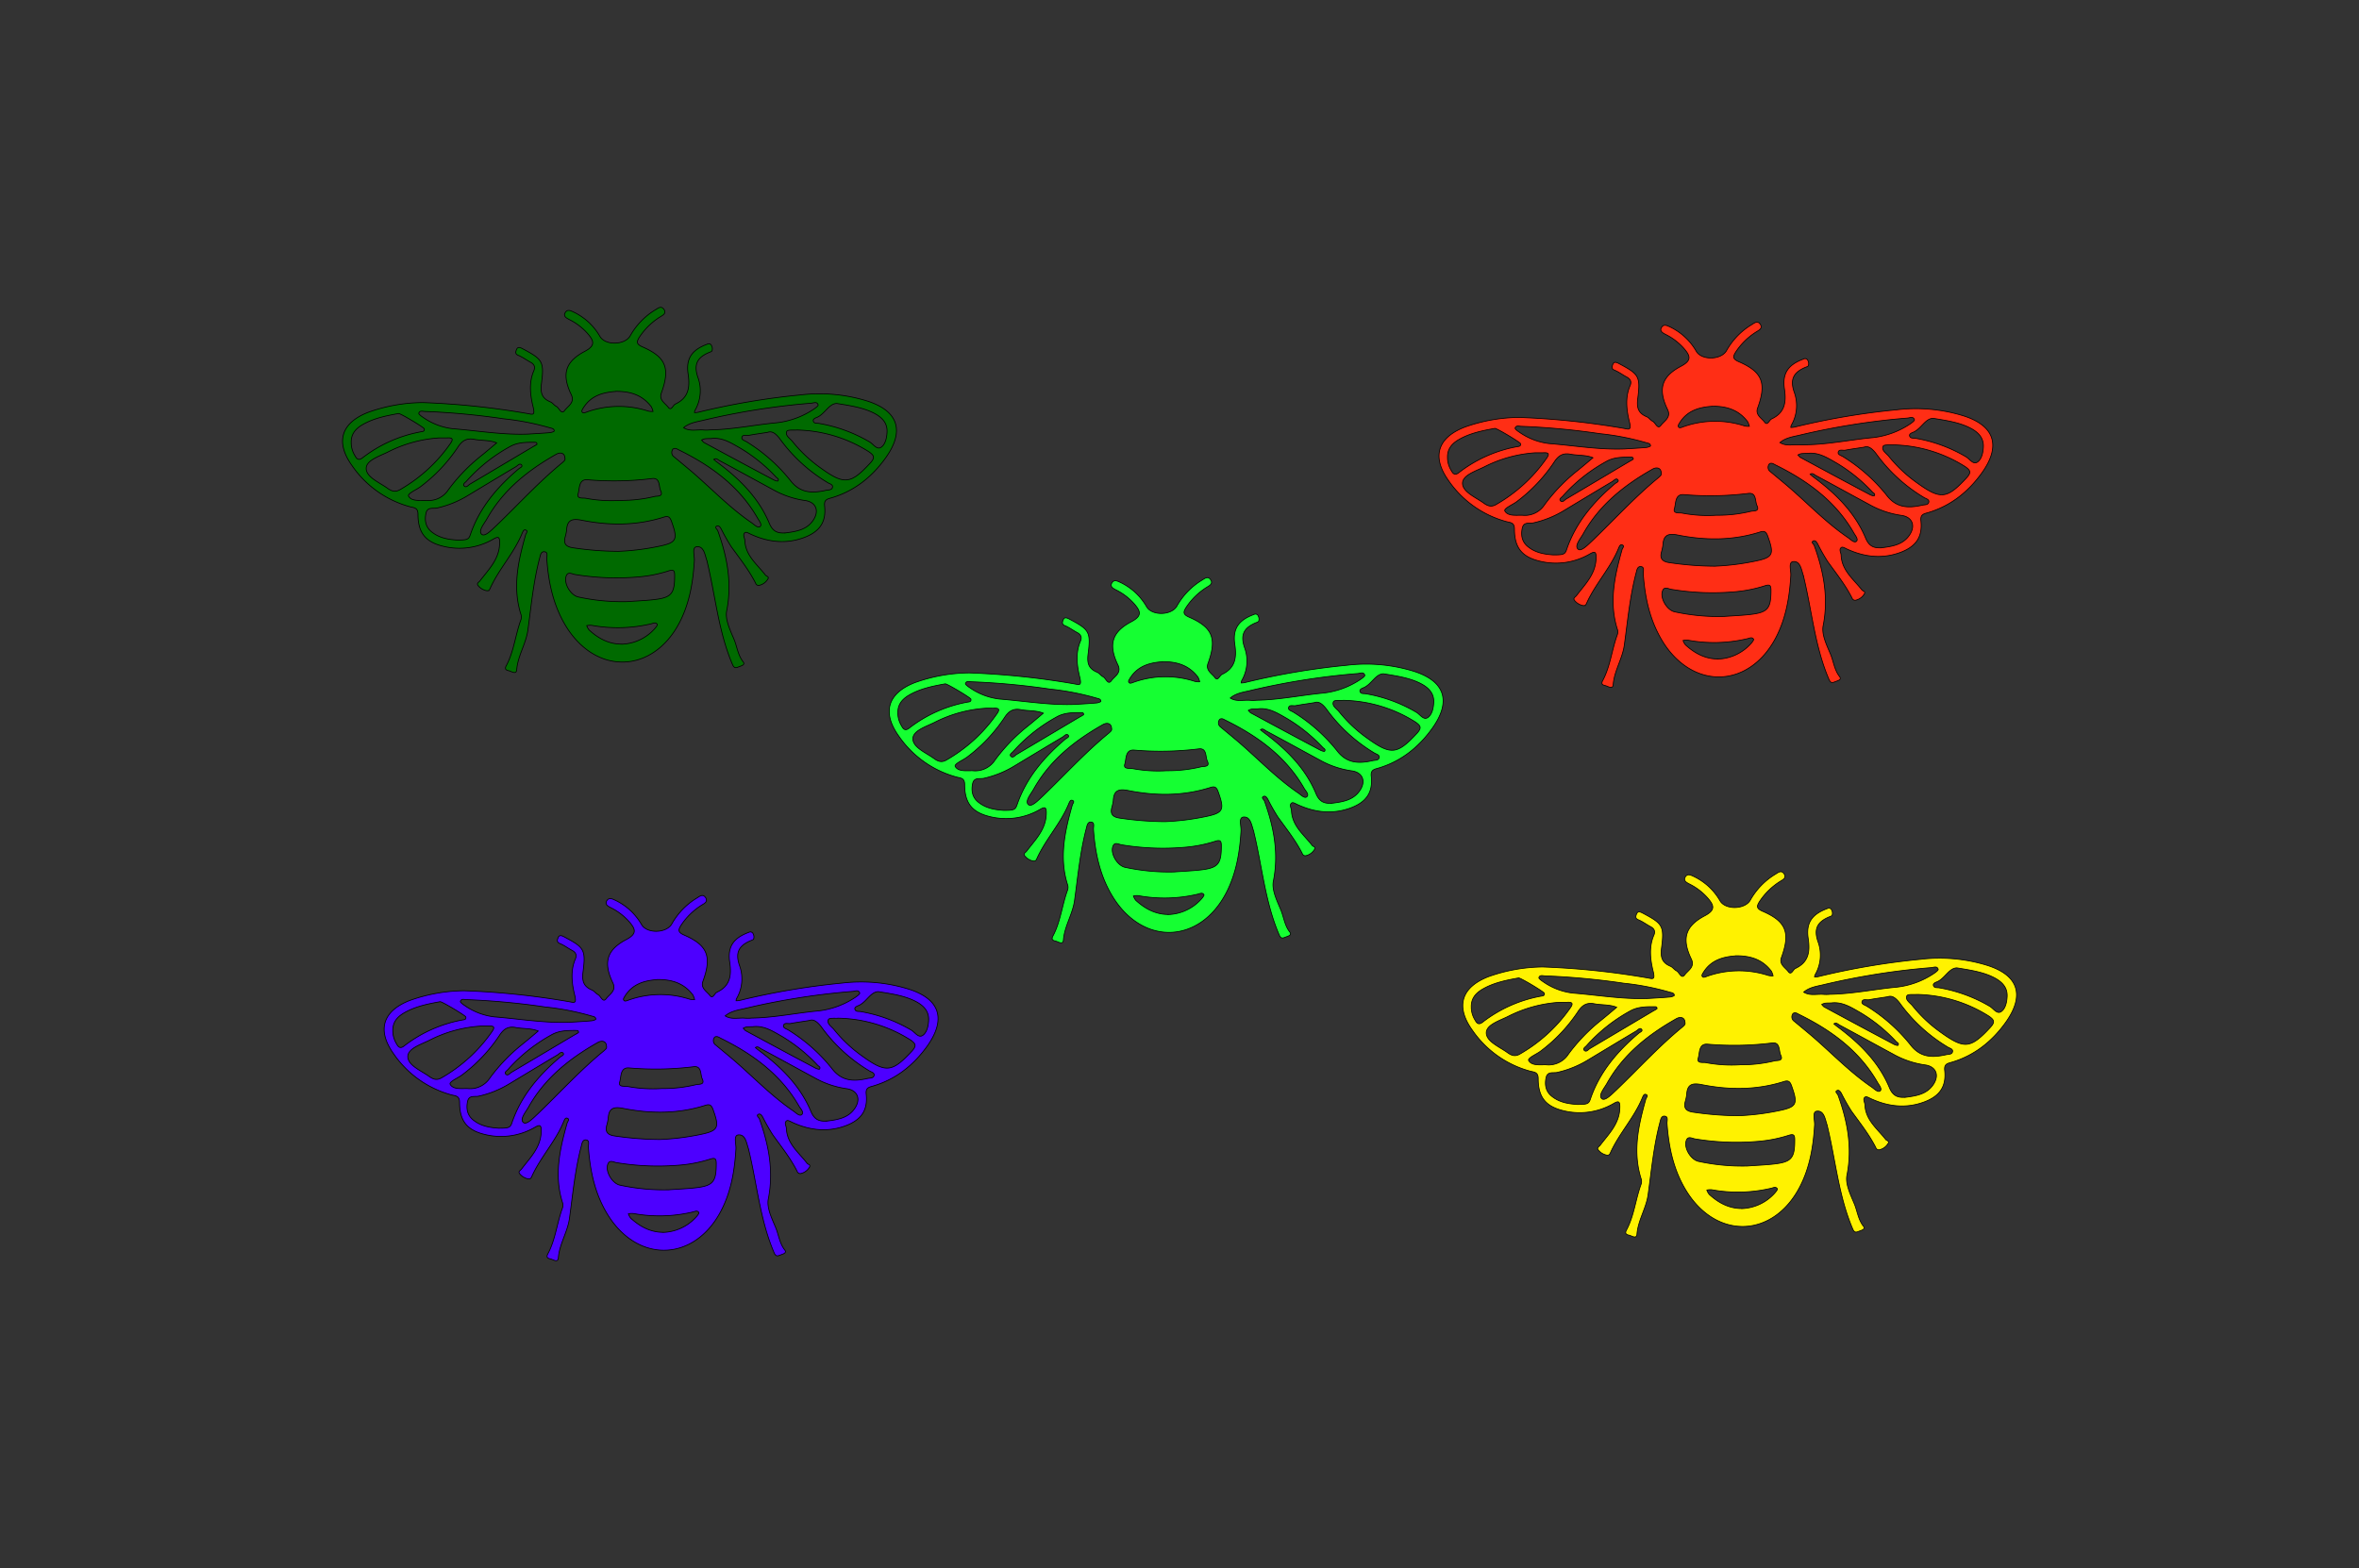 <svg id="katman_1" data-name="katman 1" xmlns="http://www.w3.org/2000/svg" viewBox="0 0 794 527.97"><rect x="0" y="0" width="794" height="527.97" fill="#333333" stroke="none"/><defs><style>.cls-1{fill:#fff200;}.cls-1,.cls-2,.cls-3,.cls-4,.cls-5{stroke:#000;stroke-miterlimit:10;stroke-width:0.25px;}.cls-2{fill:#006a00;}.cls-3{fill:#ff2e15;}.cls-4{fill:#4d00ff;}.cls-5{fill:#15ff32;}</style></defs><path class="cls-1" d="M519.26,325.52a263,263,0,0,1,35.11,3.66c1.81.3,2.77.89,2.11-2-1-4-1.56-8.31.18-12.34.59-1.37.11-2.26-1.14-2.92s-2.59-1.67-4-2.26c-1.18-.44-1-1.18-.66-2s.88-.85,1.92-.33c6.8,3.62,7.43,4.25,6.47,11.75-.41,3.15.11,5,3,6.21.74.3,1.25,1.15,2,1.52,1,.52,1.66,2.92,2.8,1.37s3.55-2.63,2.19-5.4c-3.26-6.84-2-11.05,4.65-14.53,3.59-1.92,3-3.47,1-5.84a20.09,20.09,0,0,0-6.21-4.8c-1-.52-2.18-1.11-1.44-2.37s1.89-.62,2.85-.18a20.26,20.26,0,0,1,8.83,8.17c1.78,3.14,8.39,3,10.2-.19a23.84,23.84,0,0,1,8.36-8.68c1-.59,2.1-1.63,3.06-.11.78,1.29-.44,1.88-1.36,2.44a22.81,22.81,0,0,0-6.91,6.72c-1,1.59-1.22,2.4,1,3.37,8,3.47,9.35,7.24,6.32,15.56-.85,2.36,1.33,3.4,2.33,4.76s1.55-.66,2.37-1.07c4.43-2.07,5-5.54,4.32-10.12-.81-5.4,1.44-8.21,6.47-10.06a1,1,0,0,1,1.44.56,2.19,2.19,0,0,1,.15,1.66c-.11.33-.78.48-1.18.66-3.81,1.67-5.1,4-3.55,8.39a13.14,13.14,0,0,1-1,11,1.69,1.69,0,0,0-.18.78,6,6,0,0,0,1.37-.15,243.17,243.17,0,0,1,34.26-5.8,54.34,54.34,0,0,1,22.36,2c10.57,3.32,12.83,10,6.4,19.11-4.62,6.5-10.65,11.31-18.37,13.56-1.48.41-2.48.67-2.22,2.81.55,5.32-1.66,8.5-6.73,10.46-6,2.29-12,1.7-17.78-.89-.74-.29-1.77-1-2.21-.74-1,.6-.23,1.67-.15,2.59.18,5.18,4.14,8.1,7,11.75.29.41,1.29.45.85,1.26a4.53,4.53,0,0,1-2.78,2.15,1.07,1.07,0,0,1-1.4-.71c-2.25-4.43-5.29-8.24-8.17-12.23a64.59,64.59,0,0,1-3.36-5.92c-.33-.59-.85-1.44-1.59-1s.22,1,.41,1.52c3.14,8.72,4.87,17.52,3,26.94-.6,3,1.22,6.62,2.51,9.72,1,2.44,1.26,5.18,3,7.43.89,1.07-.67,1.41-1.4,1.7-1,.41-1.63.67-2.26-1-4.66-11-5.65-22.88-8.43-34.34a.81.81,0,0,0-.07-.33c-.7-2-1-5-3.47-4.73-1.7.22-.63,3.1-.78,4.8-.44,7.21-1.63,14.27-5,20.74-8.87,17-27.72,17.85-38,1.55-4.36-6.95-6.06-14.71-6.65-22.88-.07-.85.48-2.33-.67-2.51-1.36-.26-1.51,1.29-1.77,2.22-2.07,7.87-2.81,16-3.92,24.06-.63,4.73-3.43,8.72-3.77,13.49-.15,1.63-1.73.52-2.55.3-.66-.15-1.7-.34-1-1.67,2.59-4.8,3.07-10.31,4.92-15.41a3,3,0,0,0,.11-1.7c-3-9.24-1-18.11,1.52-27.06.14-.48.88-1.14.14-1.51s-1,.37-1.25.88c-2.7,6.77-7.88,12.13-10.83,18.71-.3.7-.56.88-1.3.77a4.84,4.84,0,0,1-2.69-1.62c-.74-.85.14-1.15.55-1.67,2.92-3.84,6.51-7.28,6.62-12.6.07-2.14-.3-2.55-2.22-1.4a22.72,22.72,0,0,1-16.26,2.47c-6.32-1.4-9-4.47-9-10.94,0-2.22-1.36-2.14-2.66-2.48a34.61,34.61,0,0,1-19.51-13.82c-5.73-8-3.7-14.45,5.47-18A55.86,55.86,0,0,1,519.26,325.52Zm65.86,50.08a82,82,0,0,0,12.94-1.55c6.76-1.33,7.24-2.18,4.91-8.65-.55-1.44-1.14-1.77-2.62-1.29-9.13,2.88-18.37,2.85-27.65,1-3.4-.67-4.84.11-5,3.51a17.68,17.68,0,0,1-.44,2.07c-.7,2.4.3,3.4,2.7,3.73A106.85,106.85,0,0,0,585.12,375.6Zm3,16.93c3-.22,6-.33,8.9-.66,6-.67,7.06-2,7.06-8.1,0-1.59-.26-2.14-2-1.59a46.09,46.09,0,0,1-9.8,2,85.41,85.41,0,0,1-21.73-.78c-1-.14-2.44-1.14-3,.59-.85,2.48,1.59,6.51,4.21,7A69.72,69.72,0,0,0,588.12,392.53Zm57-57.77c-.89.11-3-.18-3.29.45-.67,1.4,1.07,2.36,1.92,3.43a47.28,47.28,0,0,0,9.61,9c7.87,5.66,10,5.32,16.6-1.81,1.62-1.81,1.25-2.51-.48-3.73A46.88,46.88,0,0,0,645.15,334.76Zm-120.31,2.66a44.1,44.1,0,0,0-17.15,4.7c-2.85,1.44-7.32,2.77-7.4,5.5-.07,2.92,4.22,4.7,6.95,6.62,1.26.92,2.52,1.63,4.25.67a52.29,52.29,0,0,0,17.08-15.6c1.22-1.7.48-2-1.18-1.89Zm116.39,32c3.73-.48,7.43-1,9.65-4.5,2-3.18.62-6-3-6.44a30.8,30.8,0,0,1-10.75-3.69c-6-3.22-11.9-6.51-17.93-9.72-.55-.3-1.11-1-1.92-.41a16.68,16.68,0,0,0,1.37,1.11c7.35,5.51,13.78,11.83,17.37,20.51C637.13,368.91,638.75,369.58,641.23,369.39ZM530.79,371.8c3.44,0,4-.11,4.58-2,3.11-9,9.06-15.9,16.15-21.92.45-.41,1.59-.74,1-1.4s-1.3.29-1.85.62c-5.43,3.22-10.87,6.51-16.26,9.76A34.09,34.09,0,0,1,524.17,361c-1.37.33-3.32-.48-3.8,1.81s-.15,4.55,1.84,6.18C524.91,371.21,528.09,371.61,530.79,371.8Zm-10.46-13.35a7.93,7.93,0,0,0,7.61-3.62,60.46,60.46,0,0,1,10.87-11.27c1.85-1.48,3.62-3,5.36-4.47-2.44-1-5.07-.71-7.58-1.19s-4.06.45-5.47,2.63a54,54,0,0,1-12.71,13.41c-1.37,1-4.4,2.26-3.88,3.11C515.56,358.82,518.26,358.42,520.33,358.45Zm115.06-22.91c-2.48.4-4.36.63-6.25,1-.85.19-2.21-.44-2.44.74-.14.85,1.08,1.07,1.78,1.55a57.35,57.35,0,0,1,14.45,12.79c3.36,4.48,7.47,4.48,12.12,3.44.74-.18,1.93,0,2.15-1s-1-1.18-1.63-1.59a54.49,54.49,0,0,1-16.23-14.93C638.05,335.94,636.87,335,635.39,335.54Zm23.25-9.72c-2.66.07-3.92,3.43-6.58,4.65-.56.23-1.59.56-1.29,1.37s1.18.59,1.88.7a50.26,50.26,0,0,1,17.08,6.25c1.25.74,2.4,2.74,3.84,1.77s1.92-3.21,2-5.17c.11-2.85-1.51-4.66-3.84-6C668,327.3,663.67,326.63,658.64,325.82ZM554.78,336.13c2.4-.15,4.8-.26,7.17-.48.55,0,1.59-.37,1.59-.56,0-.88-1-.92-1.56-1.1a88,88,0,0,0-15.45-3,243.13,243.13,0,0,0-26.42-2.47c-.74,0-1.85-.45-2.15.59-.07.33.85,1,1.41,1.37a21.78,21.78,0,0,0,10,3.84C537.85,335,546.28,336.46,554.78,336.13ZM616,334.72c7.5-.11,14.93-1.7,22.4-2.4a28,28,0,0,0,12.27-4.43c.7-.45,1.81-1.26,1.7-1.59-.37-1.26-1.59-.59-2.4-.56a240.66,240.66,0,0,0-36.63,5.84c-2.14.48-4.43.85-6.25,2.41,2.15,1.36,4.51.55,6.8.77A12.59,12.59,0,0,0,616,334.72Zm-120.79,4.66a8.44,8.44,0,0,0,1.29,4.07c.6,1.14,1.26,1.62,2.48.7a45.46,45.46,0,0,1,19.74-8.8c.52-.07,1.26-.11,1.07-1-.07-.45-8.06-5.25-8.65-5.14-4.36.78-8.68,1.66-12.53,4C496.6,334.5,495,336.28,495.23,339.38Zm71.93,4.88c0-1.59-1.33-2.25-3-1.29-9.46,5.36-17.81,12-23.24,21.69-.93,1.67-3.07,4.11-1.74,5.22,1.07.92,3.36-1.52,4.84-2.89,7.39-7.09,14.3-14.71,22.29-21.25C566.68,345.33,567.31,345,567.16,344.26Zm18.59,14.19a47.25,47.25,0,0,0,11.64-1.33c.85-.18,3,.15,2-1.92-.7-1.51-.11-4.43-2.88-4.1a104.54,104.54,0,0,1-21.73.41c-3.07-.26-2.63,2.95-3.18,4.73s1.59,1.36,2.44,1.47A46.45,46.45,0,0,0,585.75,358.45ZM604.56,341c-.77-.15-1.11.11-1.29.59a1.77,1.77,0,0,0,.63,2.22c2.29,1.92,4.62,3.81,6.87,5.77,6.36,5.58,12.27,11.68,19.33,16.48.82.59,2,1.81,2.74,1.18s-.33-1.92-.81-2.73c-6.14-10.79-15.71-17.74-26.58-23.07A8.37,8.37,0,0,0,604.56,341Zm-20.4-19.22c-4.14.3-8.28,1.37-10.87,5.62-.25.44-.77,1.07-.14,1.51.22.19.85,0,1.25-.18a32,32,0,0,1,20.7-.37,5.09,5.09,0,0,0,1.7.15,6.86,6.86,0,0,0-.59-1.59C593.22,323,589.19,321.68,584.16,321.75Zm2,85.09a15.56,15.56,0,0,0,11.06-5.07c.48-.51,1.18-1.4,1-1.62-.55-.89-1.48-.26-2.18-.15a48.81,48.81,0,0,1-19.89.48,5.26,5.26,0,0,0-1.66.11,4.9,4.9,0,0,0,.81,1.48C578.39,404.91,581.91,406.84,586.19,406.84Zm30.31-69.23c-.74,0-1.44,0-2.14.07a3.18,3.18,0,0,0-1.18.45c.33.29.55.73,1,.92,7.8,4.21,15.56,8.39,23.39,12.53.41.18,1.19.44,1.3.29.48-.7-.3-.92-.63-1.29a54.9,54.9,0,0,0-11.94-9.68C623.16,339.16,620.2,337.2,616.5,337.61Zm-58.73,1.92c0-.81-.63-.63-1-.67-2.59,0-5.18,0-7.66,1.22A55,55,0,0,0,534,352c-.41.48-1.4,1-.74,1.63s1.3-.22,1.81-.59c7.14-4.22,14.31-8.5,21.48-12.75A6.19,6.19,0,0,0,557.77,339.53Z"/><path class="cls-2" d="M142.26,135.52a263,263,0,0,1,35.11,3.66c1.81.3,2.77.89,2.11-2-1-4-1.56-8.31.18-12.34.59-1.37.11-2.26-1.14-2.92s-2.59-1.67-4-2.26c-1.18-.44-1-1.18-.66-2s.88-.85,1.92-.33c6.8,3.62,7.43,4.25,6.47,11.75-.41,3.15.11,5,3,6.21.74.3,1.25,1.15,2,1.52,1,.52,1.66,2.92,2.8,1.37s3.55-2.63,2.19-5.4c-3.26-6.84-2-11.05,4.65-14.53,3.59-1.92,3-3.47,1-5.84a20.09,20.09,0,0,0-6.21-4.8c-1-.52-2.18-1.11-1.44-2.37s1.89-.62,2.85-.18a20.26,20.26,0,0,1,8.83,8.17c1.78,3.14,8.39,3,10.2-.19a23.84,23.84,0,0,1,8.36-8.68c1-.59,2.1-1.63,3.06-.11.78,1.29-.44,1.88-1.36,2.44a22.81,22.81,0,0,0-6.91,6.72c-1,1.59-1.22,2.4,1,3.37,7.95,3.47,9.35,7.24,6.32,15.56-.85,2.36,1.33,3.4,2.33,4.76s1.55-.66,2.37-1.07c4.43-2.07,5-5.54,4.32-10.12-.81-5.4,1.44-8.21,6.47-10.06a1,1,0,0,1,1.44.56,2.19,2.19,0,0,1,.15,1.66c-.11.33-.78.48-1.18.66-3.81,1.67-5.1,4-3.55,8.39a13.14,13.14,0,0,1-1,11,1.69,1.69,0,0,0-.18.78,6,6,0,0,0,1.37-.15,243.17,243.17,0,0,1,34.26-5.8,54.34,54.34,0,0,1,22.36,2c10.57,3.32,12.83,10.05,6.4,19.11-4.62,6.5-10.65,11.31-18.37,13.56-1.48.41-2.48.67-2.22,2.81.55,5.32-1.66,8.5-6.73,10.46-6,2.29-12,1.7-17.78-.89-.74-.29-1.77-1-2.21-.74-1,.6-.23,1.67-.15,2.59.18,5.18,4.14,8.1,6.95,11.75.29.41,1.29.45.85,1.26a4.53,4.53,0,0,1-2.78,2.15,1.07,1.07,0,0,1-1.4-.71c-2.25-4.43-5.29-8.24-8.17-12.23a64.59,64.59,0,0,1-3.36-5.92c-.33-.59-.85-1.44-1.59-1s.22,1,.41,1.52c3.14,8.72,4.87,17.52,3,26.94-.6,3,1.22,6.62,2.51,9.72,1,2.44,1.26,5.18,3,7.43.89,1.07-.67,1.41-1.4,1.7-1,.41-1.63.67-2.26-1-4.66-11-5.65-22.88-8.43-34.34a.81.81,0,0,0-.07-.33c-.7-2-1-5-3.47-4.73-1.7.22-.63,3.1-.78,4.8-.44,7.21-1.63,14.27-5,20.74-8.87,17-27.72,17.85-38,1.55-4.36-7-6.06-14.71-6.65-22.88-.07-.85.48-2.33-.67-2.51-1.36-.26-1.51,1.29-1.77,2.22-2.07,7.87-2.81,16-3.92,24.06-.63,4.73-3.43,8.72-3.77,13.49-.15,1.63-1.73.52-2.55.3-.66-.15-1.7-.34-1-1.67,2.59-4.8,3.07-10.31,4.92-15.41a3,3,0,0,0,.11-1.7c-3-9.24-1-18.11,1.52-27.06.14-.48.88-1.14.14-1.51s-1,.37-1.25.88c-2.7,6.77-7.88,12.13-10.83,18.71-.3.7-.56.88-1.3.77a4.84,4.84,0,0,1-2.69-1.62c-.74-.85.14-1.15.55-1.67,2.92-3.84,6.51-7.28,6.62-12.6.07-2.14-.3-2.55-2.22-1.4a22.72,22.72,0,0,1-16.26,2.47c-6.32-1.4-9-4.47-9-10.94,0-2.22-1.36-2.14-2.66-2.48a34.61,34.61,0,0,1-19.51-13.82c-5.73-8-3.7-14.45,5.47-18A55.86,55.86,0,0,1,142.26,135.52Zm65.86,50.08a82,82,0,0,0,12.94-1.55c6.76-1.33,7.24-2.18,4.91-8.65-.55-1.44-1.14-1.77-2.62-1.29-9.13,2.88-18.37,2.85-27.65,1-3.4-.67-4.84.11-5,3.51a17.68,17.68,0,0,1-.44,2.07c-.7,2.4.3,3.4,2.7,3.73A106.85,106.85,0,0,0,208.12,185.6Zm3,16.93c2.95-.22,5.95-.33,8.9-.66,6-.67,7.06-2,7.06-8.1,0-1.59-.26-2.14-2-1.59a46.09,46.09,0,0,1-9.8,2,85.41,85.41,0,0,1-21.73-.78c-1-.14-2.44-1.14-3,.59-.85,2.48,1.59,6.51,4.21,7A69.72,69.72,0,0,0,211.12,202.53Zm57-57.77c-.89.11-3-.18-3.29.45-.67,1.4,1.07,2.36,1.92,3.43a47.28,47.28,0,0,0,9.61,9c7.87,5.66,10,5.32,16.6-1.81,1.62-1.81,1.25-2.51-.48-3.73A46.88,46.88,0,0,0,268.15,144.76Zm-120.31,2.66a44.1,44.1,0,0,0-17.15,4.7c-2.85,1.44-7.32,2.77-7.4,5.5-.07,2.92,4.22,4.7,7,6.62,1.26.92,2.52,1.63,4.25.67a52.29,52.29,0,0,0,17.08-15.6c1.22-1.7.48-2-1.18-1.89Zm116.39,32c3.73-.48,7.43-1,9.65-4.5,2-3.18.62-6-3-6.44a30.8,30.8,0,0,1-10.75-3.69c-5.95-3.22-11.9-6.51-17.93-9.72-.55-.3-1.11-1-1.92-.41a16.68,16.68,0,0,0,1.37,1.11c7.35,5.51,13.78,11.83,17.37,20.51C260.13,178.91,261.75,179.58,264.23,179.39ZM153.79,181.8c3.44,0,4-.11,4.58-2,3.11-9,9.06-15.9,16.15-21.92.45-.41,1.59-.74,1-1.4s-1.3.29-1.85.62c-5.43,3.22-10.87,6.51-16.26,9.76A34.09,34.09,0,0,1,147.17,171c-1.37.33-3.32-.48-3.8,1.81s-.15,4.55,1.84,6.18C147.91,181.21,151.09,181.61,153.79,181.8Zm-10.46-13.35a7.93,7.93,0,0,0,7.61-3.62,60.46,60.46,0,0,1,10.87-11.27c1.85-1.48,3.62-3,5.36-4.47-2.44-1-5.07-.71-7.58-1.19s-4.06.45-5.47,2.63a54,54,0,0,1-12.71,13.41c-1.37,1-4.4,2.26-3.88,3.11C138.56,168.82,141.26,168.42,143.33,168.45Zm115.06-22.91c-2.48.4-4.36.63-6.25,1-.85.19-2.21-.44-2.44.74-.14.85,1.08,1.07,1.78,1.55a57.35,57.35,0,0,1,14.45,12.79c3.36,4.48,7.47,4.48,12.12,3.44.74-.18,1.93,0,2.15-1s-1-1.18-1.63-1.59a54.49,54.49,0,0,1-16.23-14.93C261.05,145.94,259.87,145,258.39,145.54Zm23.25-9.72c-2.66.07-3.92,3.43-6.58,4.65-.56.23-1.59.56-1.29,1.37s1.18.59,1.88.7a50.26,50.26,0,0,1,17.08,6.25c1.25.74,2.4,2.74,3.84,1.77s1.92-3.21,2-5.17c.11-2.85-1.51-4.66-3.84-6C291,137.3,286.67,136.63,281.64,135.82ZM177.78,146.13c2.4-.15,4.8-.26,7.17-.48.55,0,1.59-.37,1.59-.56,0-.88-1-.92-1.56-1.1a88,88,0,0,0-15.45-3,243.13,243.13,0,0,0-26.42-2.47c-.74,0-1.85-.45-2.15.59-.07.33.85,1,1.41,1.37a21.78,21.78,0,0,0,10,3.84C160.85,145,169.28,146.46,177.78,146.13ZM239,144.72c7.5-.11,14.93-1.7,22.4-2.4a28,28,0,0,0,12.27-4.43c.7-.45,1.81-1.26,1.7-1.59-.37-1.26-1.59-.59-2.4-.56a240.66,240.66,0,0,0-36.63,5.84c-2.14.48-4.43.85-6.25,2.41,2.15,1.36,4.51.55,6.8.77A12.59,12.59,0,0,0,239,144.72Zm-120.79,4.66a8.44,8.44,0,0,0,1.29,4.07c.6,1.14,1.26,1.62,2.48.7a45.46,45.46,0,0,1,19.74-8.8c.52-.07,1.26-.11,1.07-1-.07-.45-8.06-5.25-8.65-5.14-4.36.78-8.68,1.66-12.53,4C119.6,144.5,118,146.28,118.23,149.38Zm71.93,4.88c0-1.59-1.33-2.25-3-1.29-9.46,5.36-17.81,12-23.24,21.69-.93,1.67-3.07,4.11-1.74,5.22,1.07.92,3.36-1.52,4.84-2.89,7.39-7.09,14.3-14.71,22.29-21.25C189.68,155.33,190.31,155,190.16,154.26Zm18.59,14.19a47.25,47.25,0,0,0,11.64-1.33c.85-.18,3,.15,2-1.92-.7-1.51-.11-4.43-2.88-4.1a104.54,104.54,0,0,1-21.73.41c-3.07-.26-2.63,3-3.18,4.73s1.59,1.36,2.44,1.47A46.45,46.45,0,0,0,208.75,168.45ZM227.56,151c-.77-.15-1.11.11-1.29.59a1.77,1.77,0,0,0,.63,2.22c2.29,1.92,4.62,3.81,6.87,5.77,6.36,5.58,12.27,11.68,19.33,16.48.82.59,2,1.81,2.74,1.18s-.33-1.92-.81-2.73c-6.14-10.79-15.71-17.74-26.58-23.07A8.37,8.37,0,0,0,227.56,151Zm-20.4-19.22c-4.14.3-8.28,1.37-10.87,5.62-.25.44-.77,1.07-.14,1.51.22.19.85,0,1.25-.18a32,32,0,0,1,20.7-.37,5.09,5.09,0,0,0,1.7.15,6.86,6.86,0,0,0-.59-1.59C216.22,133,212.19,131.68,207.16,131.75Zm2,85.09a15.56,15.56,0,0,0,11.06-5.07c.48-.51,1.18-1.4,1-1.62-.55-.89-1.48-.26-2.18-.15a48.81,48.81,0,0,1-19.89.48,5.26,5.26,0,0,0-1.66.11,4.9,4.9,0,0,0,.81,1.48C201.39,214.91,204.91,216.84,209.19,216.84Zm30.31-69.23c-.74,0-1.44,0-2.14.07a3.18,3.18,0,0,0-1.18.45c.33.29.55.73,1,.92,7.8,4.21,15.56,8.39,23.39,12.53.41.18,1.19.44,1.3.29.48-.7-.3-.92-.63-1.29a54.9,54.9,0,0,0-11.94-9.68C246.16,149.16,243.2,147.2,239.5,147.61Zm-58.73,1.92c0-.81-.63-.63-1-.67-2.59,0-5.18,0-7.66,1.22A55,55,0,0,0,157,162c-.41.48-1.4,1-.74,1.63s1.3-.22,1.81-.59c7.14-4.22,14.31-8.5,21.48-12.75A6.19,6.19,0,0,0,180.77,149.53Z"/><path class="cls-3" d="M511.26,140.52a263,263,0,0,1,35.11,3.66c1.81.3,2.77.89,2.11-2-1-4-1.56-8.31.18-12.34.59-1.37.11-2.26-1.14-2.92s-2.59-1.67-4-2.26c-1.18-.44-1-1.18-.66-2s.88-.85,1.92-.33c6.8,3.62,7.43,4.25,6.47,11.75-.41,3.15.11,5,3,6.21.74.3,1.25,1.15,2,1.52,1,.52,1.66,2.92,2.8,1.37s3.55-2.63,2.19-5.4c-3.26-6.84-2-11.05,4.65-14.53,3.59-1.92,3-3.47,1-5.84a20.09,20.09,0,0,0-6.21-4.8c-1-.52-2.18-1.11-1.44-2.37s1.89-.62,2.85-.18a20.26,20.26,0,0,1,8.83,8.17c1.78,3.14,8.39,3,10.2-.19a23.84,23.84,0,0,1,8.36-8.68c1-.59,2.1-1.63,3.06-.11.78,1.29-.44,1.88-1.36,2.44a22.81,22.81,0,0,0-6.91,6.72c-1,1.59-1.22,2.4,1,3.37,8,3.47,9.35,7.24,6.32,15.56-.85,2.36,1.33,3.4,2.33,4.76s1.55-.66,2.37-1.07c4.43-2.07,5-5.54,4.32-10.12-.81-5.4,1.44-8.21,6.47-10.06a1,1,0,0,1,1.44.56,2.19,2.19,0,0,1,.15,1.66c-.11.33-.78.48-1.18.66-3.81,1.67-5.1,4-3.55,8.39a13.14,13.14,0,0,1-1,11,1.69,1.69,0,0,0-.18.78,6,6,0,0,0,1.37-.15,243.17,243.17,0,0,1,34.26-5.8,54.34,54.34,0,0,1,22.36,2c10.57,3.32,12.83,10.05,6.4,19.11-4.62,6.5-10.65,11.31-18.37,13.56-1.48.41-2.48.67-2.22,2.81.55,5.32-1.66,8.5-6.73,10.46-6,2.29-12,1.7-17.78-.89-.74-.29-1.77-1-2.21-.74-1,.6-.23,1.67-.15,2.59.18,5.18,4.14,8.1,7,11.75.29.41,1.29.45.85,1.26a4.53,4.53,0,0,1-2.78,2.15,1.07,1.07,0,0,1-1.4-.71c-2.25-4.43-5.29-8.24-8.17-12.23a64.59,64.59,0,0,1-3.36-5.92c-.33-.59-.85-1.44-1.59-1s.22,1,.41,1.52c3.14,8.72,4.87,17.52,3,26.94-.6,3,1.22,6.62,2.51,9.72,1,2.44,1.26,5.18,3,7.43.89,1.07-.67,1.41-1.4,1.7-1,.41-1.63.67-2.26-1-4.66-11-5.65-22.88-8.43-34.34a.81.81,0,0,0-.07-.33c-.7-2-1-5-3.47-4.73-1.7.22-.63,3.1-.78,4.8-.44,7.21-1.63,14.27-5,20.74-8.87,17-27.72,17.85-38,1.55-4.36-7-6.06-14.71-6.65-22.88-.07-.85.48-2.33-.67-2.51-1.36-.26-1.51,1.29-1.77,2.22-2.07,7.87-2.81,16-3.92,24.06-.63,4.73-3.43,8.72-3.77,13.49-.15,1.63-1.73.52-2.55.3-.66-.15-1.7-.34-1-1.67,2.59-4.8,3.07-10.31,4.92-15.41a3,3,0,0,0,.11-1.7c-3-9.24-1-18.11,1.52-27.06.14-.48.88-1.14.14-1.51s-1,.37-1.25.88c-2.7,6.77-7.88,12.13-10.83,18.71-.3.7-.56.88-1.3.77a4.84,4.84,0,0,1-2.69-1.62c-.74-.85.14-1.15.55-1.67,2.92-3.84,6.51-7.28,6.62-12.6.07-2.14-.3-2.55-2.22-1.4a22.72,22.72,0,0,1-16.26,2.47c-6.32-1.4-9-4.47-9-10.94,0-2.22-1.36-2.14-2.66-2.48a34.61,34.61,0,0,1-19.51-13.82c-5.73-8-3.7-14.45,5.47-18A55.86,55.86,0,0,1,511.26,140.52Zm65.86,50.08a82,82,0,0,0,12.94-1.55c6.76-1.33,7.24-2.18,4.91-8.65-.55-1.44-1.14-1.77-2.62-1.29-9.13,2.88-18.37,2.85-27.65,1-3.4-.67-4.84.11-5,3.51a17.68,17.68,0,0,1-.44,2.07c-.7,2.4.3,3.4,2.7,3.73A106.85,106.85,0,0,0,577.12,190.6Zm3,16.93c3-.22,6-.33,8.9-.66,6-.67,7.06-2,7.06-8.1,0-1.59-.26-2.14-2-1.59a46.09,46.09,0,0,1-9.8,2,85.41,85.41,0,0,1-21.73-.78c-1-.14-2.44-1.14-3,.59-.85,2.48,1.59,6.51,4.21,7A69.72,69.72,0,0,0,580.12,207.53Zm57-57.77c-.89.11-3-.18-3.29.45-.67,1.4,1.07,2.36,1.92,3.43a47.28,47.28,0,0,0,9.61,9c7.87,5.66,10,5.32,16.6-1.81,1.62-1.81,1.25-2.51-.48-3.73A46.88,46.88,0,0,0,637.15,149.76Zm-120.31,2.66a44.1,44.1,0,0,0-17.15,4.7c-2.85,1.44-7.32,2.77-7.4,5.5-.07,2.92,4.22,4.7,6.95,6.62,1.26.92,2.52,1.63,4.25.67a52.29,52.29,0,0,0,17.08-15.6c1.22-1.7.48-2-1.18-1.89Zm116.39,32c3.73-.48,7.43-1,9.65-4.5,2-3.18.62-6-3-6.44a30.8,30.8,0,0,1-10.75-3.69c-6-3.22-11.9-6.51-17.93-9.72-.55-.3-1.11-1-1.92-.41a16.68,16.68,0,0,0,1.37,1.11c7.35,5.51,13.78,11.83,17.37,20.51C629.13,183.91,630.75,184.58,633.23,184.39ZM522.79,186.8c3.44,0,4-.11,4.58-2,3.11-9,9.06-15.9,16.15-21.92.45-.41,1.59-.74,1-1.4s-1.3.29-1.85.62c-5.43,3.22-10.87,6.51-16.26,9.76A34.09,34.09,0,0,1,516.17,176c-1.37.33-3.32-.48-3.8,1.81s-.15,4.55,1.84,6.18C516.91,186.21,520.09,186.61,522.79,186.8Zm-10.46-13.35a7.93,7.93,0,0,0,7.61-3.62,60.46,60.46,0,0,1,10.87-11.27c1.85-1.48,3.62-3,5.36-4.47-2.44-1-5.07-.71-7.58-1.19s-4.06.45-5.47,2.63a54,54,0,0,1-12.71,13.41c-1.37,1-4.4,2.26-3.88,3.11C507.56,173.82,510.26,173.42,512.33,173.45Zm115.06-22.91c-2.48.4-4.36.63-6.25,1-.85.19-2.21-.44-2.44.74-.14.85,1.08,1.07,1.78,1.55a57.35,57.35,0,0,1,14.45,12.79c3.36,4.48,7.47,4.48,12.12,3.44.74-.18,1.93,0,2.15-1s-1-1.18-1.63-1.59a54.49,54.49,0,0,1-16.23-14.93C630.05,150.94,628.87,150,627.39,150.54Zm23.25-9.72c-2.66.07-3.92,3.43-6.58,4.65-.56.23-1.59.56-1.29,1.37s1.18.59,1.88.7a50.26,50.26,0,0,1,17.08,6.25c1.25.74,2.4,2.74,3.84,1.77s1.92-3.21,2-5.17c.11-2.85-1.51-4.66-3.84-6C660,142.3,655.67,141.63,650.64,140.82ZM546.78,151.13c2.4-.15,4.8-.26,7.17-.48.55,0,1.59-.37,1.59-.56,0-.88-1-.92-1.56-1.1a88,88,0,0,0-15.45-3,243.13,243.13,0,0,0-26.42-2.47c-.74,0-1.85-.45-2.15.59-.07.33.85,1,1.41,1.37a21.78,21.78,0,0,0,10,3.84C529.85,150,538.28,151.46,546.78,151.13ZM608,149.72c7.5-.11,14.93-1.7,22.4-2.4a28,28,0,0,0,12.27-4.43c.7-.45,1.81-1.26,1.7-1.59-.37-1.26-1.59-.59-2.4-.56a240.66,240.66,0,0,0-36.63,5.84c-2.14.48-4.43.85-6.25,2.41,2.15,1.36,4.51.55,6.8.77A12.59,12.59,0,0,0,608,149.72Zm-120.79,4.66a8.44,8.44,0,0,0,1.29,4.07c.6,1.14,1.26,1.62,2.48.7a45.46,45.46,0,0,1,19.74-8.8c.52-.07,1.26-.11,1.07-1-.07-.45-8.06-5.25-8.65-5.14-4.36.78-8.68,1.66-12.53,4C488.6,149.5,487,151.28,487.23,154.38Zm71.93,4.88c0-1.59-1.33-2.25-3-1.29-9.46,5.36-17.81,12-23.24,21.69-.93,1.67-3.07,4.11-1.74,5.22,1.07.92,3.36-1.52,4.84-2.89,7.39-7.09,14.3-14.71,22.29-21.25C558.68,160.33,559.31,160,559.16,159.26Zm18.59,14.19a47.25,47.25,0,0,0,11.64-1.33c.85-.18,3,.15,2-1.92-.7-1.51-.11-4.43-2.88-4.1a104.54,104.54,0,0,1-21.73.41c-3.07-.26-2.63,3-3.18,4.73s1.59,1.36,2.44,1.47A46.45,46.45,0,0,0,577.75,173.45ZM596.56,156c-.77-.15-1.11.11-1.29.59a1.77,1.77,0,0,0,.63,2.22c2.29,1.92,4.62,3.81,6.87,5.77,6.36,5.58,12.27,11.68,19.33,16.48.82.59,2,1.81,2.74,1.18s-.33-1.92-.81-2.73c-6.14-10.79-15.71-17.74-26.58-23.07A8.37,8.37,0,0,0,596.56,156Zm-20.4-19.22c-4.14.3-8.28,1.37-10.87,5.62-.25.44-.77,1.07-.14,1.51.22.19.85,0,1.25-.18a32,32,0,0,1,20.7-.37,5.09,5.09,0,0,0,1.7.15,6.86,6.86,0,0,0-.59-1.59C585.22,138,581.19,136.68,576.16,136.75Zm2,85.09a15.56,15.56,0,0,0,11.06-5.07c.48-.51,1.18-1.4,1-1.62-.55-.89-1.48-.26-2.18-.15a48.81,48.81,0,0,1-19.89.48,5.26,5.26,0,0,0-1.66.11,4.9,4.9,0,0,0,.81,1.48C570.39,219.91,573.91,221.84,578.19,221.84Zm30.31-69.23c-.74,0-1.44,0-2.14.07a3.18,3.18,0,0,0-1.18.45c.33.29.55.73,1,.92,7.8,4.21,15.56,8.39,23.39,12.53.41.18,1.19.44,1.3.29.48-.7-.3-.92-.63-1.29a54.9,54.9,0,0,0-11.94-9.68C615.16,154.16,612.2,152.2,608.5,152.61Zm-58.73,1.92c0-.81-.63-.63-1-.67-2.59,0-5.18,0-7.66,1.22A55,55,0,0,0,526,167c-.41.48-1.4,1-.74,1.63s1.3-.22,1.81-.59c7.14-4.22,14.31-8.5,21.48-12.75A6.19,6.19,0,0,0,549.77,154.53Z"/><path class="cls-4" d="M156.26,333.52a263,263,0,0,1,35.11,3.66c1.81.3,2.77.89,2.11-2-1-4-1.56-8.31.18-12.34.59-1.37.11-2.26-1.14-2.92s-2.59-1.67-4-2.26c-1.18-.44-1-1.18-.66-2s.88-.85,1.92-.33c6.8,3.62,7.43,4.25,6.47,11.75-.41,3.15.11,5,3,6.21.74.3,1.25,1.15,2,1.52,1,.52,1.66,2.92,2.8,1.37s3.55-2.63,2.19-5.4c-3.26-6.84-2-11.05,4.65-14.53,3.59-1.92,3-3.47,1-5.84a20.09,20.09,0,0,0-6.21-4.8c-1-.52-2.18-1.11-1.44-2.37s1.89-.62,2.85-.18a20.26,20.26,0,0,1,8.83,8.17c1.78,3.14,8.39,3,10.2-.19a23.84,23.84,0,0,1,8.36-8.68c1-.59,2.1-1.63,3.06-.11.78,1.29-.44,1.88-1.36,2.44a22.81,22.81,0,0,0-6.91,6.72c-1,1.59-1.22,2.4,1,3.37,7.95,3.47,9.35,7.24,6.32,15.56-.85,2.36,1.33,3.4,2.33,4.76s1.55-.66,2.37-1.07c4.43-2.07,5-5.54,4.32-10.12-.81-5.4,1.44-8.21,6.47-10.06a1,1,0,0,1,1.44.56,2.19,2.19,0,0,1,.15,1.66c-.11.33-.78.48-1.18.66-3.81,1.67-5.1,4-3.55,8.39a13.14,13.14,0,0,1-1,11,1.69,1.69,0,0,0-.18.78,6,6,0,0,0,1.37-.15,243.17,243.17,0,0,1,34.26-5.8,54.34,54.34,0,0,1,22.36,2c10.57,3.32,12.83,10,6.4,19.11-4.62,6.5-10.65,11.31-18.37,13.56-1.48.41-2.48.67-2.22,2.81.55,5.32-1.66,8.5-6.73,10.46-6,2.29-12,1.7-17.78-.89-.74-.29-1.77-1-2.21-.74-1,.6-.23,1.67-.15,2.59.18,5.18,4.14,8.1,6.95,11.75.29.41,1.29.45.85,1.26a4.53,4.53,0,0,1-2.78,2.15,1.07,1.07,0,0,1-1.4-.71c-2.25-4.43-5.29-8.24-8.17-12.23a64.59,64.59,0,0,1-3.36-5.92c-.33-.59-.85-1.44-1.59-1s.22,1,.41,1.52c3.14,8.72,4.87,17.52,3,26.94-.6,3,1.22,6.62,2.51,9.72,1,2.44,1.26,5.18,3,7.43.89,1.07-.67,1.41-1.4,1.7-1,.41-1.63.67-2.26-1-4.66-11-5.65-22.88-8.43-34.34a.81.81,0,0,0-.07-.33c-.7-2-1-5-3.47-4.73-1.7.22-.63,3.1-.78,4.8-.44,7.21-1.63,14.27-5,20.74-8.87,17-27.72,17.85-38,1.55-4.36-6.95-6.06-14.71-6.65-22.88-.07-.85.48-2.33-.67-2.51-1.36-.26-1.51,1.29-1.77,2.22-2.07,7.87-2.81,16-3.92,24.06-.63,4.73-3.43,8.72-3.77,13.49-.15,1.63-1.73.52-2.55.3-.66-.15-1.7-.34-1-1.67,2.59-4.8,3.07-10.31,4.92-15.41a3,3,0,0,0,.11-1.7c-3-9.24-1-18.11,1.52-27.06.14-.48.88-1.14.14-1.51s-1,.37-1.25.88c-2.7,6.77-7.88,12.13-10.83,18.71-.3.7-.56.88-1.3.77a4.84,4.84,0,0,1-2.69-1.62c-.74-.85.14-1.15.55-1.67,2.92-3.84,6.51-7.28,6.62-12.6.07-2.14-.3-2.55-2.22-1.4a22.72,22.72,0,0,1-16.26,2.47c-6.32-1.4-9-4.47-9-10.94,0-2.22-1.36-2.14-2.66-2.48a34.61,34.61,0,0,1-19.51-13.82c-5.73-8-3.7-14.45,5.47-18A55.86,55.86,0,0,1,156.26,333.52Zm65.86,50.08a82,82,0,0,0,12.94-1.55c6.76-1.33,7.24-2.18,4.91-8.65-.55-1.44-1.14-1.77-2.62-1.29-9.13,2.88-18.37,2.85-27.65,1-3.4-.67-4.84.11-5,3.51a17.68,17.68,0,0,1-.44,2.07c-.7,2.4.3,3.4,2.7,3.73A106.85,106.85,0,0,0,222.12,383.6Zm3,16.93c2.95-.22,5.95-.33,8.9-.66,6-.67,7.06-2,7.06-8.1,0-1.59-.26-2.14-2-1.59a46.09,46.09,0,0,1-9.8,2,85.41,85.41,0,0,1-21.73-.78c-1-.14-2.44-1.14-3,.59-.85,2.48,1.59,6.51,4.21,7A69.72,69.72,0,0,0,225.12,400.53Zm57-57.77c-.89.11-3-.18-3.29.45-.67,1.4,1.07,2.36,1.92,3.43a47.28,47.28,0,0,0,9.61,9c7.87,5.66,10,5.32,16.6-1.81,1.62-1.81,1.25-2.51-.48-3.73A46.88,46.88,0,0,0,282.15,342.76Zm-120.31,2.66a44.1,44.1,0,0,0-17.15,4.7c-2.85,1.44-7.32,2.77-7.4,5.5-.07,2.92,4.22,4.7,7,6.62,1.26.92,2.52,1.63,4.25.67a52.29,52.29,0,0,0,17.08-15.6c1.22-1.7.48-2-1.18-1.89Zm116.39,32c3.73-.48,7.43-1,9.65-4.5,2-3.18.62-6-3-6.44a30.8,30.8,0,0,1-10.75-3.69c-5.95-3.22-11.9-6.51-17.93-9.72-.55-.3-1.11-1-1.92-.41a16.68,16.68,0,0,0,1.37,1.11c7.35,5.51,13.78,11.83,17.37,20.51C274.13,376.91,275.75,377.58,278.23,377.39ZM167.79,379.8c3.44,0,4-.11,4.58-2,3.11-9,9.06-15.9,16.15-21.92.45-.41,1.59-.74,1-1.4s-1.3.29-1.85.62c-5.43,3.22-10.87,6.51-16.26,9.76A34.09,34.09,0,0,1,161.17,369c-1.37.33-3.32-.48-3.8,1.81s-.15,4.55,1.84,6.18C161.91,379.21,165.09,379.61,167.79,379.8Zm-10.46-13.35a7.93,7.93,0,0,0,7.61-3.62,60.46,60.46,0,0,1,10.87-11.27c1.85-1.48,3.62-3,5.36-4.47-2.44-1-5.07-.71-7.58-1.19s-4.06.45-5.47,2.63a54,54,0,0,1-12.71,13.41c-1.37,1-4.4,2.26-3.88,3.11C152.56,366.82,155.26,366.42,157.33,366.45Zm115.06-22.91c-2.48.4-4.36.63-6.25,1-.85.19-2.21-.44-2.44.74-.14.85,1.08,1.07,1.78,1.55a57.35,57.35,0,0,1,14.45,12.79c3.36,4.48,7.47,4.48,12.12,3.44.74-.18,1.93,0,2.15-1s-1-1.18-1.63-1.59a54.49,54.49,0,0,1-16.23-14.93C275.05,343.94,273.87,343,272.39,343.54Zm23.25-9.72c-2.66.07-3.92,3.43-6.58,4.65-.56.23-1.59.56-1.29,1.37s1.18.59,1.88.7a50.26,50.26,0,0,1,17.08,6.25c1.25.74,2.4,2.74,3.84,1.77s1.92-3.21,2-5.17c.11-2.85-1.51-4.66-3.84-6C305,335.3,300.67,334.63,295.64,333.82ZM191.78,344.13c2.4-.15,4.8-.26,7.17-.48.55,0,1.59-.37,1.59-.56,0-.88-1-.92-1.56-1.1a88,88,0,0,0-15.45-3,243.13,243.13,0,0,0-26.42-2.47c-.74,0-1.85-.45-2.15.59-.07.33.85,1,1.41,1.37a21.78,21.78,0,0,0,10,3.84C174.85,343,183.28,344.46,191.78,344.13ZM253,342.72c7.5-.11,14.93-1.7,22.4-2.4a28,28,0,0,0,12.27-4.43c.7-.45,1.81-1.26,1.7-1.59-.37-1.26-1.59-.59-2.4-.56a240.66,240.66,0,0,0-36.63,5.84c-2.14.48-4.43.85-6.25,2.41,2.15,1.36,4.51.55,6.8.77A12.59,12.59,0,0,0,253,342.72Zm-120.79,4.66a8.44,8.44,0,0,0,1.29,4.07c.6,1.14,1.26,1.62,2.48.7a45.46,45.46,0,0,1,19.74-8.8c.52-.07,1.26-.11,1.07-1-.07-.45-8.06-5.25-8.65-5.14-4.36.78-8.68,1.66-12.53,4C133.6,342.5,132,344.28,132.23,347.38Zm71.93,4.88c0-1.59-1.33-2.25-3-1.29-9.46,5.36-17.81,12-23.24,21.69-.93,1.67-3.07,4.11-1.74,5.22,1.07.92,3.36-1.52,4.84-2.89,7.39-7.09,14.3-14.71,22.29-21.25C203.68,353.33,204.31,353,204.16,352.26Zm18.59,14.19a47.25,47.25,0,0,0,11.64-1.33c.85-.18,3,.15,2-1.92-.7-1.51-.11-4.43-2.88-4.1a104.54,104.54,0,0,1-21.73.41c-3.07-.26-2.63,2.95-3.18,4.73s1.59,1.36,2.44,1.47A46.45,46.45,0,0,0,222.75,366.45ZM241.56,349c-.77-.15-1.11.11-1.29.59a1.77,1.77,0,0,0,.63,2.22c2.29,1.92,4.62,3.81,6.87,5.77,6.36,5.58,12.27,11.68,19.33,16.48.82.59,2,1.81,2.74,1.18.89-.77-.33-1.92-.81-2.73-6.14-10.79-15.71-17.74-26.58-23.07A8.37,8.37,0,0,0,241.56,349Zm-20.4-19.22c-4.14.3-8.28,1.37-10.87,5.62-.25.44-.77,1.07-.14,1.51.22.19.85,0,1.25-.18a32,32,0,0,1,20.7-.37,5.09,5.09,0,0,0,1.7.15,6.86,6.86,0,0,0-.59-1.59C230.22,331,226.19,329.68,221.16,329.75Zm2,85.09a15.56,15.56,0,0,0,11.06-5.07c.48-.51,1.18-1.4,1-1.62-.55-.89-1.48-.26-2.18-.15a48.81,48.81,0,0,1-19.89.48,5.26,5.26,0,0,0-1.66.11,4.9,4.9,0,0,0,.81,1.48C215.39,412.91,218.91,414.84,223.19,414.84Zm30.31-69.23c-.74,0-1.44,0-2.14.07a3.18,3.18,0,0,0-1.18.45c.33.29.55.73,1,.92,7.8,4.21,15.56,8.39,23.39,12.53.41.18,1.19.44,1.3.29.48-.7-.3-.92-.63-1.29a54.9,54.9,0,0,0-11.94-9.68C260.16,347.16,257.2,345.2,253.5,345.61Zm-58.73,1.92c0-.81-.63-.63-1-.67-2.59,0-5.18,0-7.66,1.22A55,55,0,0,0,171,360c-.41.48-1.4,1-.74,1.63s1.3-.22,1.81-.59c7.14-4.22,14.31-8.5,21.48-12.75A6.19,6.19,0,0,0,194.77,347.53Z"/><path class="cls-5" d="M326.26,226.52a263,263,0,0,1,35.11,3.66c1.81.3,2.77.89,2.11-2-1-4-1.56-8.31.18-12.34.59-1.37.11-2.26-1.14-2.92s-2.59-1.67-4-2.26c-1.18-.44-1-1.18-.66-2s.88-.85,1.92-.33c6.8,3.62,7.43,4.25,6.47,11.75-.41,3.15.11,5,3,6.21.74.3,1.25,1.15,2,1.52,1,.52,1.66,2.92,2.8,1.37s3.55-2.63,2.19-5.4c-3.26-6.84-2-11.05,4.65-14.53,3.59-1.92,3-3.47,1-5.84a20.09,20.09,0,0,0-6.21-4.8c-1-.52-2.18-1.11-1.44-2.37s1.89-.62,2.85-.18a20.26,20.26,0,0,1,8.83,8.17c1.78,3.14,8.39,3,10.2-.19a23.84,23.84,0,0,1,8.36-8.68c1-.59,2.1-1.63,3.06-.11.78,1.29-.44,1.88-1.36,2.44a22.81,22.81,0,0,0-6.91,6.72c-1,1.59-1.22,2.4,1,3.37,7.95,3.47,9.35,7.24,6.32,15.56-.85,2.36,1.33,3.4,2.33,4.76s1.55-.66,2.37-1.07c4.43-2.07,5-5.54,4.32-10.12-.81-5.4,1.44-8.21,6.47-10.06a1,1,0,0,1,1.44.56,2.19,2.19,0,0,1,.15,1.66c-.11.33-.78.48-1.18.66-3.81,1.67-5.1,4-3.55,8.39a13.14,13.14,0,0,1-1,11,1.69,1.69,0,0,0-.18.78,6,6,0,0,0,1.37-.15,243.17,243.17,0,0,1,34.26-5.8,54.34,54.34,0,0,1,22.36,2c10.57,3.32,12.83,10.05,6.4,19.11-4.62,6.5-10.65,11.31-18.37,13.56-1.48.41-2.48.67-2.22,2.81.55,5.32-1.66,8.5-6.73,10.46-6,2.29-12,1.7-17.78-.89-.74-.29-1.77-1-2.21-.74-1,.6-.23,1.67-.15,2.59.18,5.18,4.14,8.1,6.95,11.75.29.41,1.29.45.85,1.26a4.53,4.53,0,0,1-2.78,2.15,1.07,1.07,0,0,1-1.4-.71c-2.25-4.43-5.29-8.24-8.17-12.23a64.59,64.59,0,0,1-3.36-5.92c-.33-.59-.85-1.44-1.59-1s.22,1,.41,1.52c3.14,8.72,4.87,17.52,3,26.94-.6,3,1.22,6.62,2.51,9.72,1,2.44,1.26,5.18,3,7.43.89,1.07-.67,1.41-1.4,1.7-1,.41-1.63.67-2.26-1-4.66-11-5.65-22.88-8.43-34.34a.81.81,0,0,0-.07-.33c-.7-2-1-5-3.47-4.73-1.7.22-.63,3.1-.78,4.8-.44,7.21-1.63,14.27-5,20.74-8.87,17-27.72,17.85-38,1.55-4.36-6.95-6.06-14.71-6.65-22.88-.07-.85.48-2.33-.67-2.51-1.36-.26-1.51,1.29-1.77,2.22-2.07,7.87-2.81,16-3.92,24.06-.63,4.73-3.43,8.72-3.77,13.49-.15,1.63-1.73.52-2.55.3-.66-.15-1.7-.34-1-1.67,2.59-4.8,3.07-10.31,4.92-15.41a3,3,0,0,0,.11-1.7c-3-9.24-1-18.11,1.52-27.06.14-.48.88-1.14.14-1.51s-1,.37-1.25.88c-2.7,6.77-7.88,12.13-10.83,18.71-.3.7-.56.88-1.3.77a4.84,4.84,0,0,1-2.69-1.62c-.74-.85.14-1.15.55-1.67,2.92-3.84,6.51-7.28,6.62-12.6.07-2.14-.3-2.55-2.22-1.4a22.72,22.72,0,0,1-16.26,2.47c-6.32-1.4-9-4.47-9-10.94,0-2.22-1.36-2.14-2.66-2.48a34.61,34.61,0,0,1-19.51-13.82c-5.73-8-3.7-14.45,5.47-18A55.86,55.86,0,0,1,326.26,226.52Zm65.86,50.08a82,82,0,0,0,12.94-1.55c6.76-1.33,7.24-2.18,4.91-8.65-.55-1.44-1.14-1.77-2.62-1.29-9.13,2.88-18.37,2.85-27.65,1-3.4-.67-4.84.11-5,3.51a17.68,17.68,0,0,1-.44,2.07c-.7,2.4.3,3.4,2.7,3.73A106.85,106.85,0,0,0,392.12,276.6Zm3,16.93c2.95-.22,5.95-.33,8.9-.66,6-.67,7.06-2,7.06-8.1,0-1.59-.26-2.14-2-1.59a46.09,46.09,0,0,1-9.8,2,85.41,85.41,0,0,1-21.73-.78c-1-.14-2.44-1.14-3,.59-.85,2.48,1.59,6.51,4.21,7A69.72,69.72,0,0,0,395.12,293.53Zm57-57.77c-.89.11-3-.18-3.29.45-.67,1.4,1.07,2.36,1.92,3.43a47.28,47.28,0,0,0,9.61,9c7.87,5.66,10,5.32,16.6-1.81,1.62-1.81,1.25-2.51-.48-3.73A46.88,46.88,0,0,0,452.15,235.76Zm-120.31,2.66a44.1,44.1,0,0,0-17.15,4.7c-2.85,1.44-7.32,2.77-7.4,5.5-.07,2.92,4.22,4.7,6.95,6.62,1.26.92,2.52,1.63,4.25.67a52.29,52.29,0,0,0,17.08-15.6c1.22-1.7.48-2-1.18-1.89Zm116.39,32c3.73-.48,7.43-1,9.65-4.5,2-3.18.62-6-3-6.44a30.8,30.8,0,0,1-10.75-3.69c-5.95-3.22-11.9-6.51-17.93-9.72-.55-.3-1.11-1-1.92-.41a16.68,16.68,0,0,0,1.37,1.11c7.35,5.51,13.78,11.83,17.37,20.51C444.13,269.91,445.75,270.58,448.23,270.39ZM337.79,272.8c3.44,0,3.95-.11,4.58-2,3.11-9,9.06-15.9,16.15-21.92.45-.41,1.59-.74,1-1.4s-1.3.29-1.85.62c-5.43,3.22-10.87,6.51-16.26,9.76A34.09,34.09,0,0,1,331.17,262c-1.37.33-3.32-.48-3.8,1.81s-.15,4.55,1.84,6.18C331.91,272.21,335.09,272.61,337.79,272.8Zm-10.46-13.35a7.93,7.93,0,0,0,7.61-3.62,60.46,60.46,0,0,1,10.87-11.27c1.85-1.48,3.62-3,5.36-4.47-2.44-1-5.07-.71-7.58-1.19s-4.06.45-5.47,2.63a54,54,0,0,1-12.71,13.41c-1.37,1-4.4,2.26-3.88,3.11C322.56,259.82,325.26,259.42,327.33,259.45Zm115.06-22.91c-2.48.4-4.36.63-6.25,1-.85.19-2.21-.44-2.44.74-.14.85,1.08,1.07,1.78,1.55a57.35,57.35,0,0,1,14.45,12.79c3.36,4.48,7.47,4.48,12.12,3.44.74-.18,1.93,0,2.15-1s-1-1.18-1.63-1.59a54.49,54.49,0,0,1-16.23-14.93C445.05,236.94,443.87,236,442.39,236.54Zm23.25-9.72c-2.66.07-3.92,3.43-6.58,4.65-.56.23-1.59.56-1.29,1.37s1.18.59,1.88.7a50.26,50.26,0,0,1,17.08,6.25c1.25.74,2.4,2.74,3.84,1.77s1.92-3.21,2-5.17c.11-2.85-1.51-4.66-3.84-6C475,228.3,470.67,227.63,465.64,226.82ZM361.78,237.13c2.4-.15,4.8-.26,7.17-.48.55,0,1.59-.37,1.59-.56,0-.88-1-.92-1.56-1.1a88,88,0,0,0-15.45-3,243.13,243.13,0,0,0-26.42-2.47c-.74,0-1.85-.45-2.15.59-.07.33.85,1,1.41,1.37a21.78,21.78,0,0,0,10,3.84C344.85,236,353.28,237.46,361.78,237.13ZM423,235.72c7.5-.11,14.93-1.7,22.4-2.4a28,28,0,0,0,12.27-4.43c.7-.45,1.81-1.26,1.7-1.59-.37-1.26-1.59-.59-2.4-.56a240.66,240.66,0,0,0-36.63,5.84c-2.14.48-4.43.85-6.25,2.41,2.15,1.36,4.51.55,6.8.77A12.59,12.59,0,0,0,423,235.72Zm-120.79,4.66a8.44,8.44,0,0,0,1.29,4.07c.6,1.14,1.26,1.62,2.48.7a45.46,45.46,0,0,1,19.74-8.8c.52-.07,1.26-.11,1.07-1-.07-.45-8.06-5.25-8.65-5.14-4.36.78-8.68,1.66-12.53,4C303.6,235.5,302,237.28,302.23,240.38Zm71.93,4.88c0-1.59-1.33-2.25-3-1.29-9.46,5.36-17.81,12-23.24,21.69-.93,1.67-3.07,4.11-1.74,5.22,1.07.92,3.36-1.52,4.84-2.89,7.39-7.09,14.3-14.71,22.29-21.25C373.68,246.33,374.31,246,374.16,245.26Zm18.59,14.19a47.25,47.25,0,0,0,11.64-1.33c.85-.18,3,.15,2-1.92-.7-1.51-.11-4.43-2.88-4.1a104.54,104.54,0,0,1-21.73.41c-3.07-.26-2.63,3-3.18,4.73s1.59,1.36,2.44,1.47A46.45,46.45,0,0,0,392.75,259.45ZM411.56,242c-.77-.15-1.11.11-1.29.59a1.77,1.77,0,0,0,.63,2.22c2.29,1.92,4.62,3.81,6.87,5.77,6.36,5.58,12.27,11.68,19.33,16.48.82.59,2,1.81,2.74,1.18.89-.77-.33-1.92-.81-2.73-6.14-10.79-15.71-17.74-26.58-23.07A8.37,8.37,0,0,0,411.56,242Zm-20.4-19.22c-4.14.3-8.28,1.37-10.87,5.62-.25.44-.77,1.07-.14,1.51.22.19.85,0,1.25-.18a32,32,0,0,1,20.7-.37,5.09,5.09,0,0,0,1.7.15,6.86,6.86,0,0,0-.59-1.59C400.22,224,396.19,222.68,391.16,222.75Zm2,85.09a15.56,15.56,0,0,0,11.06-5.07c.48-.51,1.18-1.4,1-1.62-.55-.89-1.48-.26-2.18-.15a48.81,48.81,0,0,1-19.89.48,5.26,5.26,0,0,0-1.66.11,4.9,4.9,0,0,0,.81,1.48C385.39,305.91,388.91,307.84,393.19,307.84Zm30.31-69.23c-.74,0-1.44,0-2.14.07a3.18,3.18,0,0,0-1.18.45c.33.29.55.73,1,.92,7.8,4.21,15.56,8.39,23.39,12.53.41.18,1.19.44,1.3.29.48-.7-.3-.92-.63-1.29a54.9,54.9,0,0,0-11.94-9.68C430.16,240.16,427.2,238.2,423.5,238.61Zm-58.73,1.92c0-.81-.63-.63-1-.67-2.59,0-5.18,0-7.66,1.22A55,55,0,0,0,341,253c-.41.48-1.4,1-.74,1.63s1.3-.22,1.81-.59c7.14-4.22,14.31-8.5,21.48-12.75A6.19,6.19,0,0,0,364.77,240.53Z"/></svg>